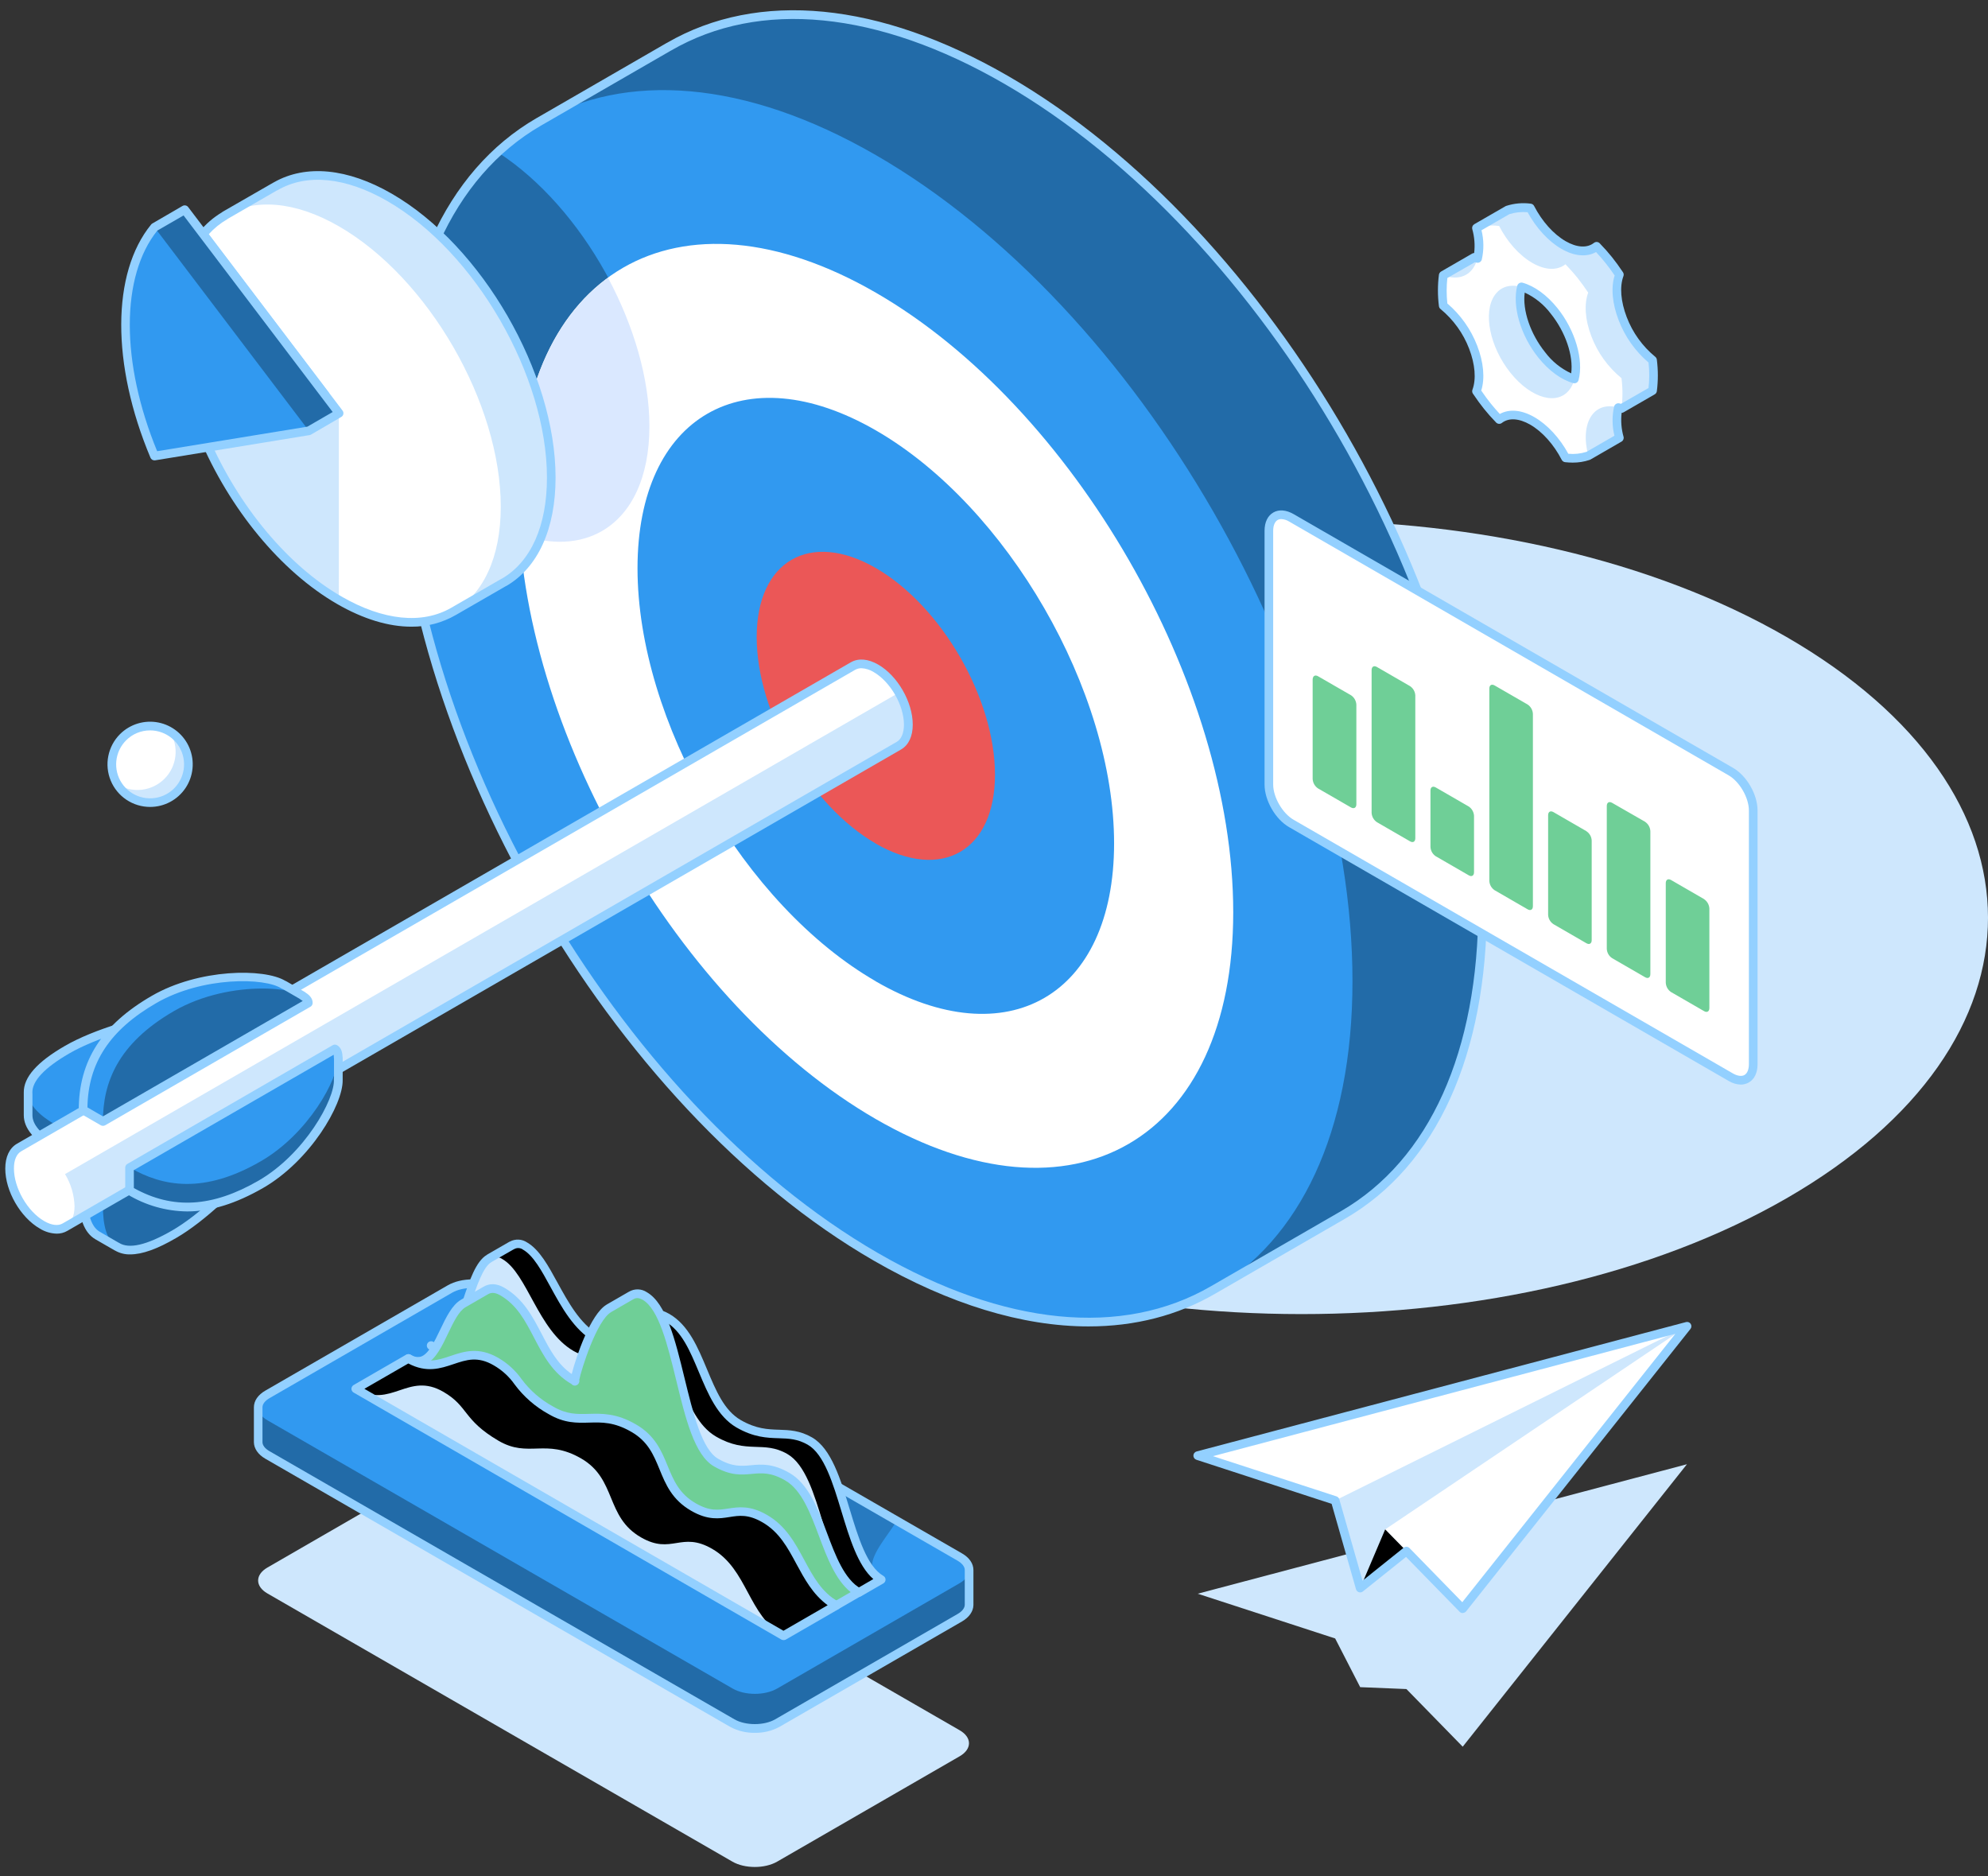 <svg width="160" height="151" viewBox="0 0 160 151" fill="none" xmlns="http://www.w3.org/2000/svg">
<rect x="0" y="0" width="160" height="151" fill="#333333" stroke="none"/>
<path d="M65.562 51.228C43.973 63.694 43.995 83.913 65.603 96.389C87.211 108.864 122.234 108.881 143.823 96.416C165.413 83.951 165.387 63.734 143.777 51.258C122.166 38.782 87.152 38.766 65.562 51.228Z" fill="#CEE7FD"/>
<path d="M97.633 103.812C90.692 107.836 81.107 107.263 70.488 101.15C49.306 88.919 32.13 59.151 32.13 34.673C32.13 22.437 36.419 13.833 43.351 9.823H43.361L53.8 3.796C60.745 -0.24 70.346 0.321 80.952 6.446C102.132 18.676 119.31 48.444 119.31 72.924C119.31 85.168 115.013 93.772 108.074 97.79L97.633 103.812Z" fill="#3199F0"/>
<g style="mix-blend-mode:overlay" opacity="0.3">
<path d="M39.267 41.828C42.862 43.903 46.116 44.096 48.469 42.729C50.823 41.361 52.275 38.449 52.275 34.299C52.275 26.309 46.881 16.671 40.076 12.261C37.771 14.398 35.898 17.185 34.554 20.576L38.13 25.294L32.933 26.143C32.393 28.953 32.129 31.808 32.145 34.669C32.145 34.87 32.145 35.074 32.16 35.278C34.195 38.001 36.633 40.312 39.267 41.828Z" fill="black"/>
</g>
<g style="mix-blend-mode:overlay" opacity="0.3">
<path d="M97.633 103.812C104.563 99.789 108.851 91.189 108.851 78.962C108.851 54.474 91.68 24.705 70.496 12.485C59.907 6.37 50.319 5.796 43.378 9.813L53.817 3.785C60.762 -0.25 70.362 0.31 80.969 6.436C102.148 18.665 119.326 48.433 119.326 72.913C119.326 85.157 115.03 93.761 108.091 97.78L97.633 103.818V103.812Z" fill="black"/>
</g>
<path d="M70.488 90.06C86.375 99.231 99.254 91.776 99.254 73.41C99.254 55.045 86.385 32.725 70.488 23.552C54.591 14.379 41.72 21.834 41.724 40.201C41.728 58.569 54.61 80.891 70.488 90.06ZM70.488 78.973C59.896 72.86 51.309 57.976 51.309 45.73C51.309 33.483 59.896 28.526 70.488 34.633C81.08 40.739 89.665 55.627 89.665 67.873C89.665 80.12 81.086 85.094 70.488 78.979V78.973Z" fill="white"/>
<path d="M60.901 51.267C60.901 57.39 65.193 64.83 70.488 67.888V67.895C75.798 70.945 80.079 68.466 80.079 62.341C80.079 56.215 75.783 48.771 70.488 45.715C65.193 42.659 60.901 45.144 60.901 51.267Z" fill="#EB5757"/>
<path d="M48.461 42.729C50.812 41.367 52.267 38.449 52.267 34.299C52.267 30.442 50.993 26.207 48.937 22.356C44.455 25.634 41.73 31.761 41.732 40.197C41.732 41.127 41.773 42.068 41.839 43.015C44.398 43.903 46.685 43.759 48.461 42.729Z" fill="#DAE8FF"/>
<path d="M87.608 106.747C82.299 106.747 76.415 104.969 70.322 101.452C49.083 89.184 31.791 59.223 31.791 34.666C31.791 22.705 35.826 13.772 43.177 9.509L43.232 9.479L53.639 3.467L53.671 3.452C61.028 -0.809 70.781 0.138 81.139 6.119C102.378 18.387 119.671 48.349 119.671 72.907C119.671 84.877 115.618 93.814 108.261 98.075L97.803 104.113C94.774 105.872 91.334 106.747 87.608 106.747ZM43.536 10.11C36.412 14.239 32.491 22.962 32.491 34.669C32.491 59.004 49.621 88.694 70.677 100.851C80.814 106.704 90.329 107.647 97.463 103.512L107.921 97.474C115.053 93.345 118.98 84.62 118.98 72.909C118.98 48.572 101.853 18.882 80.799 6.725C70.651 0.865 61.134 -0.072 53.998 4.074L53.964 4.091L43.557 10.099L43.536 10.11Z" fill="#93D0FF"/>
<path d="M2.262 87.97C2.22 86.961 3.093 85.808 5.408 84.469C9.974 81.834 19.931 80.358 21.076 81.025V82.868L4.543 92.426C3.192 91.644 2.266 90.771 2.264 89.756L2.262 87.97Z" fill="#3199F0"/>
<g style="mix-blend-mode:overlay" opacity="0.3">
<path d="M4.543 90.567L21.078 81.026V82.87L4.545 92.427C3.195 91.646 2.268 90.773 2.266 89.758V87.978C2.311 88.953 3.222 89.805 4.543 90.567Z" fill="black"/>
</g>
<path d="M4.541 92.767C4.48 92.768 4.42 92.752 4.367 92.721C2.719 91.767 1.916 90.796 1.914 89.747V87.965C1.913 87.951 1.913 87.937 1.914 87.923C1.895 86.697 2.976 85.468 5.234 84.166C9.876 81.485 19.944 79.96 21.25 80.721C21.303 80.751 21.347 80.795 21.377 80.848C21.408 80.901 21.424 80.961 21.424 81.022V82.868C21.424 82.929 21.408 82.989 21.377 83.041C21.347 83.094 21.303 83.137 21.25 83.167L4.717 92.725C4.663 92.754 4.603 92.769 4.541 92.767ZM2.611 88.023V89.749C2.611 90.493 3.248 91.236 4.543 92.016L20.725 82.67V81.266C19.092 80.886 9.946 82.254 5.58 84.775C3.568 85.939 2.568 87.01 2.606 87.961C2.61 87.981 2.611 88.002 2.611 88.023Z" fill="#93D0FF"/>
<path d="M9.39 100.32C10.24 100.864 11.678 100.685 13.997 99.347C18.563 96.712 24.824 88.823 24.824 87.511L23.225 86.585L6.688 96.142C6.688 97.699 6.984 98.935 7.863 99.449L9.39 100.32Z" fill="#7185A3"/>
<path d="M9.39 100.32C10.24 100.864 11.678 100.685 13.997 99.347C18.563 96.712 24.824 88.823 24.824 87.511L23.225 86.585L6.688 96.142C6.688 97.699 6.984 98.935 7.863 99.449L9.39 100.32Z" fill="#3199F0"/>
<g style="mix-blend-mode:overlay" opacity="0.3">
<path d="M8.283 97.047L24.824 87.511C24.824 88.832 18.574 96.72 14.012 99.352C9.449 101.983 8.279 100.142 8.283 97.047Z" fill="black"/>
</g>
<path d="M10.479 100.951C10.053 100.962 9.632 100.855 9.262 100.643L9.216 100.622L7.678 99.734C6.775 99.207 6.334 98.035 6.329 96.123C6.329 96.062 6.345 96.001 6.375 95.948C6.406 95.894 6.45 95.85 6.504 95.82L23.04 86.262C23.093 86.231 23.154 86.214 23.215 86.214C23.277 86.214 23.337 86.231 23.39 86.262L24.988 87.188C25.041 87.218 25.085 87.262 25.116 87.315C25.146 87.368 25.162 87.428 25.162 87.49C25.162 89 18.814 96.956 14.173 99.632C12.661 100.517 11.444 100.951 10.479 100.951ZM9.511 99.987C9.536 99.995 9.56 100.007 9.581 100.023C10.382 100.534 11.809 100.203 13.829 99.041C18.193 96.525 23.949 89.286 24.436 87.685L23.216 86.978L7.03 96.323C7.06 97.835 7.387 98.755 8.028 99.129L9.511 99.987Z" fill="#93D0FF"/>
<path d="M3.388 98.576C1.939 97.744 0.769 95.715 0.773 94.044C0.773 93.194 1.064 92.623 1.538 92.345L68.653 53.599C69.129 53.325 69.781 53.363 70.505 53.781C71.949 54.614 73.121 56.644 73.119 58.314C73.119 59.148 72.828 59.735 72.355 60.013L5.234 98.767C4.764 99.035 4.108 98.993 3.388 98.576Z" fill="white"/>
<path d="M6 97.068C5.97 96.157 5.706 95.268 5.233 94.488L72.348 55.742C72.819 56.522 73.082 57.41 73.113 58.32C73.113 59.155 72.822 59.741 72.348 60.019L5.233 98.767C5.709 98.485 6 97.899 6 97.068Z" fill="#CEE7FD"/>
<path d="M4.56 99.281C4.083 99.267 3.618 99.128 3.212 98.878C1.644 97.977 0.421 95.853 0.425 94.044C0.425 93.111 0.752 92.402 1.362 92.047L68.477 53.301C69.086 52.951 69.868 53.015 70.679 53.484C72.238 54.378 73.461 56.502 73.461 58.318C73.461 59.255 73.128 59.962 72.525 60.314L5.41 99.062C5.151 99.21 4.858 99.286 4.56 99.281ZM69.339 53.775C69.16 53.773 68.983 53.818 68.827 53.904L1.712 92.65C1.328 92.863 1.117 93.368 1.122 94.042C1.122 95.603 2.211 97.499 3.56 98.272C4.138 98.608 4.683 98.676 5.047 98.457L72.161 59.709C72.542 59.497 72.752 58.993 72.752 58.316C72.752 56.759 71.66 54.862 70.314 54.085C70.018 53.9 69.679 53.793 69.33 53.775H69.339Z" fill="#93D0FF"/>
<path d="M27.22 85.107H27.23V86.842H27.22C27.332 88.503 24.905 93.056 20.984 95.312C16.418 97.952 13.098 97.361 10.426 95.811V93.965L26.948 84.418C27.143 84.522 27.22 84.773 27.22 85.107Z" fill="#3199F0"/>
<g style="mix-blend-mode:overlay" opacity="0.3">
<path d="M20.984 93.458C24.822 91.24 27.226 86.833 27.22 85.092H27.23V86.827H27.22C27.332 88.488 24.905 93.041 20.984 95.297C16.418 97.937 13.098 97.347 10.426 95.796V93.951C13.102 95.51 16.413 96.1 20.984 93.458Z" fill="black"/>
</g>
<path d="M15.069 97.493C13.368 97.475 11.704 97 10.25 96.117C10.198 96.086 10.154 96.042 10.124 95.989C10.094 95.936 10.078 95.876 10.078 95.815V93.969C10.078 93.908 10.094 93.848 10.124 93.795C10.155 93.742 10.199 93.698 10.252 93.668L26.78 84.113C26.833 84.083 26.892 84.067 26.952 84.067C27.013 84.067 27.072 84.083 27.124 84.113C27.398 84.266 27.549 84.567 27.566 85.009C27.575 85.041 27.579 85.074 27.579 85.107V86.842C27.582 86.867 27.582 86.891 27.579 86.916C27.617 88.904 24.95 93.434 21.165 95.611C18.994 96.856 16.991 97.493 15.069 97.493ZM10.773 95.611C13.899 97.353 17.093 97.162 20.81 95.014C24.527 92.867 26.969 88.443 26.872 86.869C26.869 86.832 26.872 86.793 26.882 86.757V85.198C26.874 85.17 26.869 85.142 26.87 85.113C26.871 85.037 26.865 84.961 26.853 84.886L10.771 94.169L10.773 95.611Z" fill="#93D0FF"/>
<path d="M24.353 80.139L22.849 79.27V79.281C21.468 78.353 16.314 78.181 12.397 80.445C7.833 83.072 6.682 86.237 6.686 89.329L8.283 90.257L24.824 80.714C24.824 80.502 24.644 80.307 24.353 80.139Z" fill="#3199F0"/>
<g style="mix-blend-mode:overlay" opacity="0.3">
<path d="M8.283 90.257L24.824 80.715C24.824 79.391 18.574 78.729 14.007 81.364C9.441 84 8.283 87.167 8.283 90.257Z" fill="black"/>
</g>
<path d="M8.283 90.605C8.222 90.605 8.162 90.588 8.109 90.559L6.51 89.635C6.457 89.604 6.414 89.56 6.384 89.507C6.353 89.454 6.338 89.394 6.338 89.333C6.338 85.378 8.203 82.458 12.223 80.139C16.004 77.953 21.254 77.909 22.957 78.932C22.983 78.941 23.008 78.951 23.032 78.964L24.535 79.833C24.563 79.849 24.588 79.869 24.61 79.892C24.988 80.132 25.172 80.413 25.162 80.729C25.16 80.788 25.143 80.846 25.112 80.896C25.082 80.947 25.039 80.989 24.988 81.018L8.458 90.563C8.404 90.592 8.344 90.606 8.283 90.605ZM7.037 89.119L8.285 89.843L24.365 80.557C24.306 80.51 24.244 80.468 24.178 80.43C24.153 80.415 24.129 80.397 24.108 80.377L22.76 79.597C22.723 79.589 22.688 79.573 22.656 79.553C21.349 78.673 16.312 78.565 12.572 80.727C8.831 82.889 7.094 85.55 7.037 89.129V89.119Z" fill="#93D0FF"/>
<path d="M18.094 17.333C17.425 17.721 16.831 18.224 16.339 18.82L26.154 31.757L20.404 32.715L16.346 35.051C18.665 40.556 22.7 45.649 27.294 48.304C30.89 50.381 34.144 50.574 36.497 49.206L40.547 46.87C42.884 45.507 44.349 42.591 44.347 38.441C44.347 30.136 38.523 20.037 31.338 15.889C27.742 13.814 24.499 13.636 22.148 15.006L18.094 17.333Z" fill="white"/>
<path d="M27.273 33.263L21.577 32.521L20.404 32.71L16.346 35.047C18.657 40.541 22.683 45.628 27.271 48.285L27.273 33.263Z" fill="#CEE7FD"/>
<path d="M18.1 17.34C20.451 15.972 23.699 16.146 27.292 18.223C34.48 22.373 40.303 32.468 40.303 40.775C40.303 44.927 38.848 47.845 36.497 49.206L40.547 46.87C42.884 45.507 44.349 42.591 44.347 38.441C44.347 30.136 38.523 20.037 31.338 15.889C27.743 13.814 24.499 13.636 22.148 15.006L18.087 17.342L18.1 17.34Z" fill="#CEE7FD"/>
<path d="M33.107 50.434C31.266 50.434 29.231 49.82 27.128 48.605C22.622 46.004 18.474 40.987 16.033 35.189C16.001 35.111 15.998 35.023 16.024 34.943C16.051 34.862 16.107 34.794 16.18 34.751L20.239 32.415C20.275 32.393 20.316 32.379 20.358 32.373L25.542 31.523L16.076 19.049C16.029 18.988 16.004 18.914 16.004 18.837C16.004 18.76 16.029 18.686 16.076 18.625C16.577 18.015 17.179 17.497 17.856 17.091C17.875 17.073 17.896 17.056 17.919 17.042L21.98 14.706C22.006 14.688 22.034 14.673 22.063 14.662C24.627 13.213 27.985 13.54 31.531 15.588C38.801 19.784 44.714 30.03 44.714 38.441C44.71 42.569 43.302 45.67 40.753 47.157H40.738L36.688 49.493C35.6 50.121 34.364 50.446 33.107 50.434ZM16.796 35.202C19.194 40.745 23.168 45.515 27.477 48.002C30.843 49.946 33.987 50.266 36.331 48.905L40.377 46.569H40.392C42.728 45.209 44.022 42.321 44.02 38.441C44.02 30.257 38.262 20.275 31.185 16.189C27.829 14.252 24.69 13.939 22.343 15.305C22.319 15.318 22.293 15.328 22.267 15.337L18.348 17.601C18.328 17.618 18.306 17.634 18.283 17.648C17.727 17.969 17.225 18.376 16.796 18.854L26.44 31.566C26.476 31.614 26.499 31.67 26.507 31.73C26.514 31.789 26.506 31.849 26.484 31.905C26.462 31.961 26.425 32.01 26.379 32.047C26.332 32.085 26.276 32.11 26.217 32.12L20.525 33.05L16.796 35.202Z" fill="#93D0FF"/>
<path d="M12.431 36.701L24.858 34.671L27.292 33.263L14.865 16.883L12.431 18.287C9.32 22.095 9.32 29.316 12.431 36.701Z" fill="#3199F0"/>
<g style="mix-blend-mode:overlay" opacity="0.3">
<path d="M24.858 34.671L27.292 33.263L14.865 16.883L12.431 18.287L24.858 34.671Z" fill="black"/>
</g>
<path d="M12.431 37.049C12.363 37.049 12.296 37.029 12.239 36.992C12.182 36.954 12.137 36.9 12.111 36.837C8.955 29.337 8.974 21.97 12.162 18.07C12.188 18.037 12.22 18.009 12.257 17.988L14.691 16.573C14.765 16.531 14.851 16.517 14.935 16.534C15.018 16.55 15.092 16.597 15.144 16.664L27.57 33.044C27.6 33.084 27.621 33.129 27.632 33.177C27.643 33.225 27.644 33.276 27.634 33.324C27.625 33.373 27.605 33.418 27.576 33.458C27.547 33.498 27.509 33.531 27.466 33.556L25.037 34.972C25 34.994 24.96 35.008 24.918 35.015L12.493 37.045L12.431 37.049ZM12.661 18.557C9.711 22.231 9.709 29.176 12.648 36.312L24.739 34.337L26.776 33.158L14.774 17.338L12.661 18.557Z" fill="#93D0FF"/>
<path d="M135.77 117.838L96.395 128.258L107.458 131.86L109.472 135.778L113.193 135.931L117.723 140.57L135.77 117.838Z" fill="#CEE7FD"/>
<path d="M135.77 106.734L96.395 117.154L107.458 120.756L109.472 127.811L113.193 124.827L117.723 129.466L135.77 106.734Z" fill="white"/>
<path d="M111.483 123.082L135.77 106.734L107.458 120.756L109.472 127.811L113.193 124.827L111.483 123.082Z" fill="#CEE7FD"/>
<g style="mix-blend-mode:overlay">
<path d="M111.483 123.082L109.472 127.812L113.193 124.828L111.483 123.082Z" fill="black"/>
</g>
<path d="M117.723 129.816C117.676 129.816 117.63 129.807 117.588 129.789C117.545 129.77 117.506 129.744 117.474 129.71L113.163 125.297L109.688 128.077C109.643 128.112 109.59 128.136 109.534 128.147C109.478 128.157 109.42 128.153 109.365 128.136C109.311 128.119 109.261 128.089 109.221 128.047C109.181 128.006 109.152 127.956 109.136 127.901L107.173 121.024L96.286 117.477C96.215 117.453 96.154 117.407 96.111 117.346C96.068 117.285 96.046 117.211 96.048 117.136C96.05 117.061 96.076 116.989 96.123 116.93C96.169 116.872 96.233 116.829 96.305 116.81L135.691 106.398C135.762 106.379 135.837 106.382 135.906 106.408C135.974 106.434 136.033 106.481 136.073 106.543C136.113 106.604 136.133 106.677 136.129 106.75C136.125 106.824 136.098 106.894 136.052 106.951L117.999 129.676C117.968 129.714 117.929 129.746 117.885 129.768C117.841 129.79 117.793 129.803 117.744 129.806L117.723 129.816ZM113.193 124.479C113.239 124.479 113.285 124.489 113.328 124.507C113.37 124.525 113.409 124.552 113.441 124.585L117.689 128.941L134.841 107.339L97.624 117.188L107.564 120.425C107.618 120.442 107.668 120.473 107.707 120.514C107.747 120.555 107.776 120.606 107.792 120.66L109.661 127.21L112.972 124.556C113.034 124.506 113.112 124.479 113.193 124.479Z" fill="#93D0FF"/>
<path d="M21.524 128.238C20.525 127.663 20.525 126.728 21.524 126.151L36.21 117.67C37.211 117.092 38.831 117.092 39.821 117.67L77.24 139.249C78.236 139.824 78.236 140.761 77.24 141.339L62.553 149.817C61.555 150.395 59.934 150.393 58.942 149.817L21.524 128.238Z" fill="#CEE7FD"/>
<path d="M77.996 129.139V126.357C77.996 125.983 77.747 125.603 77.248 125.316L39.83 103.733C38.831 103.155 37.211 103.155 36.219 103.733L21.534 112.214C21.035 112.503 20.785 112.881 20.785 113.261V115.994C20.759 116.389 20.997 116.786 21.524 117.088L58.94 138.671C59.936 139.244 61.559 139.247 62.551 138.671L77.244 130.201C77.747 129.91 77.998 129.526 77.994 129.139H77.996Z" fill="#3199F0"/>
<g style="mix-blend-mode:overlay" opacity="0.2">
<path d="M36.478 107.233L70.913 127.109C69.092 126.047 71.155 124.097 72.174 122.381L44.152 106.218C41.087 107.121 37.969 108.093 36.478 107.233Z" fill="black"/>
</g>
<g style="mix-blend-mode:overlay" opacity="0.3">
<path d="M77.248 125.316C78.244 125.892 78.244 126.826 77.248 127.404L62.561 135.882C61.563 136.462 59.943 136.46 58.951 135.882L21.524 114.302C21.024 114.013 20.776 113.635 20.776 113.259V115.992C20.75 116.387 20.988 116.784 21.515 117.086L58.94 138.671C59.936 139.244 61.559 139.247 62.551 138.671L77.244 130.201C77.747 129.91 77.998 129.526 77.993 129.139V126.357C77.998 125.981 77.747 125.601 77.248 125.316Z" fill="black"/>
</g>
<path d="M60.748 139.453C60.057 139.465 59.375 139.3 58.766 138.973L21.35 117.392C20.768 117.054 20.439 116.572 20.434 116.06C20.432 116.038 20.432 116.016 20.434 115.994V113.261C20.434 112.734 20.761 112.256 21.358 111.912L36.036 103.44C37.149 102.803 38.893 102.803 40.004 103.44L77.422 125.012C78.019 125.356 78.346 125.834 78.344 126.359V129.139C78.344 129.139 78.344 129.162 78.344 129.173C78.334 129.681 77.998 130.161 77.42 130.494L62.734 138.973C62.124 139.3 61.44 139.465 60.748 139.453ZM21.125 115.924C21.129 115.955 21.129 115.987 21.125 116.018C21.108 116.294 21.309 116.568 21.692 116.789L59.114 138.369C60.002 138.879 61.5 138.879 62.385 138.369L77.072 129.889C77.442 129.676 77.65 129.402 77.647 129.139C77.647 129.128 77.647 129.116 77.647 129.105V126.344C77.647 126.085 77.435 125.815 77.074 125.605L39.655 104.035C38.77 103.523 37.272 103.523 36.385 104.035L21.7 112.515C21.328 112.728 21.125 112.993 21.125 113.261V115.924Z" fill="#93D0FF"/>
<path d="M65.178 115.971C63.252 114.86 61.929 116.011 59.444 114.573C56.574 112.917 56.574 107.696 53.709 106.038C52.923 105.583 52.352 105.63 51.876 105.899L51.851 105.914L50.099 106.925C50.071 106.942 50.045 106.964 50.02 106.981C49.995 106.998 50.02 106.981 50.02 106.981C49.519 107.284 49.119 107.83 48.688 108.285C48.765 108.202 48.843 108.117 48.92 108.03C48.584 107.986 48.261 107.869 47.975 107.688C45.107 106.033 44.252 101.45 42.24 100.288C42.083 100.179 41.898 100.118 41.707 100.111C41.516 100.105 41.327 100.154 41.163 100.252L39.401 101.272C37.512 102.278 37.173 109.72 34.698 108.28L69.122 128.156L70.934 127.111C68.056 125.456 68.058 117.625 65.178 115.971Z" fill="#CEE7FD"/>
<g style="mix-blend-mode:overlay">
<path d="M39.396 101.265L41.159 100.246C41.323 100.147 41.512 100.098 41.703 100.105C41.894 100.111 42.079 100.173 42.236 100.282C44.249 101.443 45.105 106.027 47.97 107.681C48.26 107.863 48.587 107.978 48.926 108.019C48.24 108.803 47.526 109.506 46.165 108.726C43.298 107.07 42.442 102.486 40.431 101.327C40.28 101.223 40.104 101.163 39.922 101.152C39.74 101.141 39.558 101.18 39.396 101.265ZM65.178 115.971C63.252 114.86 61.929 116.011 59.444 114.573C56.574 112.917 56.574 107.696 53.709 106.037C52.923 105.583 52.352 105.63 51.876 105.899L51.851 105.914L50.099 106.925C50.071 106.942 50.045 106.963 50.02 106.98C50.504 106.683 51.082 106.609 51.902 107.082C54.771 108.739 54.769 113.957 57.636 115.616C60.125 117.052 61.459 115.903 63.371 117.016C66.24 118.672 66.24 126.499 69.105 128.158L70.917 127.113C68.056 125.456 68.058 117.625 65.178 115.971Z" fill="black"/>
</g>
<path d="M69.118 128.502C69.057 128.502 68.997 128.486 68.944 128.455L34.522 108.586C34.444 108.539 34.387 108.463 34.364 108.375C34.341 108.286 34.354 108.192 34.4 108.113C34.445 108.034 34.52 107.976 34.608 107.952C34.696 107.927 34.79 107.939 34.87 107.983C34.958 108.048 35.06 108.091 35.168 108.108C35.276 108.126 35.387 108.117 35.49 108.083C36.196 107.813 36.748 106.159 37.234 104.699C37.78 103.062 38.296 101.514 39.18 100.989L39.222 100.959L40.985 99.942C41.005 99.931 41.027 99.922 41.049 99.914C41.261 99.802 41.501 99.749 41.741 99.761C41.982 99.773 42.214 99.851 42.414 99.984C43.417 100.562 44.126 101.862 44.878 103.24C45.728 104.782 46.675 106.532 48.151 107.384C48.348 107.505 48.563 107.595 48.788 107.65C49.088 107.277 49.44 106.951 49.835 106.681L49.873 106.653L49.916 106.626L51.66 105.617L51.683 105.604H51.704L51.728 105.591C52.377 105.235 53.083 105.286 53.879 105.747C55.415 106.634 56.166 108.437 56.895 110.181C57.623 111.925 58.284 113.511 59.616 114.282C60.864 115.002 61.799 115.032 62.704 115.062C63.526 115.089 64.377 115.117 65.354 115.68C66.909 116.576 67.659 119.055 68.385 121.453C69.071 123.719 69.781 126.064 71.097 126.824C71.15 126.855 71.194 126.899 71.225 126.951C71.255 127.004 71.272 127.064 71.272 127.126C71.272 127.187 71.255 127.247 71.225 127.3C71.194 127.353 71.15 127.397 71.097 127.427L69.286 128.472C69.233 128.496 69.175 128.507 69.118 128.502ZM35.968 108.616L69.118 127.756L70.288 127.079C69.041 125.996 68.377 123.785 67.725 121.642C67.039 119.373 66.329 117.031 65.013 116.27C64.186 115.795 63.492 115.771 62.676 115.746C61.733 115.716 60.663 115.682 59.263 114.873C57.745 113.985 56.984 112.182 56.258 110.449C55.532 108.716 54.869 107.119 53.537 106.35C52.779 105.91 52.346 106.044 52.05 106.212L52.023 106.227L50.324 107.212L50.298 107.229C50.276 107.247 50.251 107.264 50.226 107.278H50.213C49.869 107.527 49.56 107.822 49.296 108.155L49.226 108.236C49.156 108.316 49.086 108.395 49.013 108.471L48.988 108.499C48.938 108.552 48.873 108.587 48.802 108.601C48.731 108.615 48.657 108.607 48.591 108.577C48.525 108.548 48.469 108.498 48.432 108.436C48.395 108.374 48.379 108.302 48.385 108.229C48.193 108.16 48.008 108.073 47.832 107.97C46.188 107.021 45.184 105.179 44.298 103.557C43.595 102.268 42.931 101.051 42.098 100.571C41.994 100.493 41.87 100.448 41.74 100.441C41.611 100.434 41.483 100.466 41.371 100.532L41.31 100.562L39.621 101.528C39.597 101.55 39.57 101.567 39.541 101.579C38.88 101.957 38.356 103.529 37.893 104.916C37.355 106.541 36.839 108.081 35.968 108.616Z" fill="#93D0FF"/>
<path d="M63.379 118.842C60.867 117.392 60.125 119.14 57.645 117.702C54.778 116.045 54.78 105.957 51.91 104.3C51.747 104.185 51.553 104.121 51.352 104.116C51.152 104.111 50.955 104.167 50.787 104.275L49.032 105.288C47.495 106.137 46.046 111.596 46.288 111.131C46.25 111.111 46.212 111.101 46.169 111.077C43.302 109.421 43.302 105.594 40.435 103.937C39.893 103.623 39.454 103.642 39.078 103.869L37.294 104.901C35.658 105.834 35.227 110.678 32.889 109.325L67.302 129.203L69.114 128.158C66.24 126.499 66.24 120.499 63.379 118.842Z" fill="#6FCF97"/>
<path d="M37.283 104.905L39.071 103.871C39.447 103.644 39.887 103.625 40.428 103.939C43.296 105.596 43.296 109.423 46.163 111.08C46.205 111.103 46.244 111.114 46.282 111.133C45.789 112.078 45.197 112.609 44.353 112.122C41.486 110.47 41.484 106.638 38.619 104.984C38.086 104.678 37.655 104.691 37.283 104.905ZM63.379 118.842C60.867 117.392 60.125 119.14 57.645 117.702C54.777 116.045 54.779 105.957 51.91 104.3C51.747 104.185 51.552 104.121 51.352 104.116C51.152 104.111 50.955 104.167 50.787 104.275L49.032 105.288C49.197 105.197 49.383 105.154 49.571 105.164C49.759 105.173 49.94 105.236 50.094 105.343C52.964 106.997 52.962 117.09 55.829 118.747C58.316 120.183 59.057 118.437 61.563 119.887C64.435 121.542 64.435 127.533 67.298 129.201L69.109 128.156C66.24 126.499 66.24 120.499 63.379 118.842Z" fill="#6FCF97"/>
<path d="M67.302 129.551C67.241 129.551 67.181 129.535 67.128 129.504L32.708 109.629C32.63 109.582 32.573 109.506 32.55 109.418C32.527 109.329 32.54 109.235 32.586 109.156C32.631 109.077 32.706 109.019 32.794 108.995C32.882 108.97 32.977 108.981 33.056 109.026C33.173 109.107 33.305 109.163 33.444 109.19C33.584 109.217 33.727 109.213 33.865 109.181C34.479 108.99 34.962 107.981 35.429 107.006C35.896 106.031 36.38 105.014 37.109 104.597L38.891 103.567C39.405 103.257 39.98 103.278 40.59 103.635C42.111 104.515 42.864 105.952 43.593 107.346C44.247 108.601 44.867 109.792 46.014 110.58C46.375 109.143 47.533 105.776 48.799 105.007L48.837 104.982L50.591 103.969L50.621 103.954C50.841 103.824 51.093 103.759 51.348 103.766C51.603 103.774 51.851 103.853 52.063 103.996C53.626 104.899 54.34 107.819 55.096 110.918C55.784 113.734 56.493 116.653 57.797 117.398C58.944 118.061 59.675 117.993 60.448 117.918C61.261 117.842 62.185 117.757 63.541 118.539C65.082 119.429 65.834 121.433 66.561 123.375C67.245 125.199 67.952 127.087 69.279 127.854C69.332 127.885 69.376 127.929 69.407 127.981C69.437 128.034 69.453 128.094 69.453 128.156C69.453 128.217 69.437 128.277 69.407 128.33C69.376 128.383 69.332 128.427 69.279 128.457L67.468 129.502C67.418 129.533 67.36 129.549 67.302 129.551ZM34.316 109.752L67.302 128.801L68.464 128.13C67.232 127.132 66.565 125.35 65.915 123.621C65.231 121.797 64.524 119.909 63.199 119.144C62.035 118.473 61.3 118.543 60.52 118.615C59.671 118.696 58.794 118.776 57.456 118.006C55.895 117.103 55.181 114.183 54.425 111.086C53.737 108.267 53.027 105.351 51.721 104.602C51.343 104.389 51.116 104.47 50.959 104.568C50.944 104.579 50.927 104.588 50.91 104.595L49.236 105.564L49.196 105.591C48.036 106.229 46.783 110.221 46.62 111.048C46.64 111.13 46.63 111.218 46.592 111.294C46.56 111.367 46.505 111.427 46.435 111.465C46.366 111.503 46.286 111.518 46.207 111.506C46.124 111.492 46.049 111.448 45.995 111.383C44.47 110.502 43.716 109.062 42.99 107.671C42.263 106.28 41.603 105.018 40.256 104.241C39.749 103.948 39.453 104.049 39.252 104.171L37.463 105.205C36.924 105.513 36.489 106.424 36.066 107.307C35.582 108.325 35.083 109.361 34.316 109.752Z" fill="#93D0FF"/>
<path d="M61.542 122.211C59.032 120.76 58.295 122.719 55.808 121.281C52.938 119.624 53.868 116.591 51.003 114.937C48.138 113.282 46.777 114.937 44.33 113.499C41.48 111.821 41.941 110.755 39.919 109.578C37.058 107.911 35.728 110.986 32.861 109.325L28.637 111.768L63.054 131.643L67.281 129.203C64.412 127.546 64.414 123.865 61.542 122.211Z" fill="#CEE7FD"/>
<g style="mix-blend-mode:overlay">
<path d="M35.692 112.016C37.714 113.193 37.253 114.259 40.106 115.939C42.55 117.375 43.905 115.716 46.775 117.375C49.644 119.034 48.71 122.064 51.581 123.719C54.07 125.157 54.809 123.199 57.316 124.647C60.185 126.304 60.185 129.986 63.05 131.643L67.277 129.203C64.403 127.546 64.405 123.865 61.542 122.211C59.032 120.76 58.295 122.719 55.808 121.281C52.938 119.624 53.868 116.591 51.003 114.937C48.138 113.282 46.777 114.937 44.33 113.499C41.48 111.821 41.941 110.755 39.919 109.578C37.058 107.911 35.728 110.986 32.861 109.325L28.637 111.768C31.5 113.422 32.831 110.349 35.692 112.016Z" fill="black"/>
</g>
<path d="M63.054 131.991C62.993 131.99 62.933 131.974 62.88 131.945L28.46 112.069C28.407 112.039 28.363 111.995 28.332 111.942C28.301 111.889 28.284 111.828 28.284 111.767C28.284 111.705 28.301 111.645 28.332 111.592C28.363 111.538 28.407 111.494 28.46 111.464L32.683 109.024C32.736 108.993 32.796 108.977 32.857 108.977C32.918 108.977 32.978 108.993 33.031 109.024C34.327 109.775 35.229 109.472 36.274 109.119C37.319 108.767 38.521 108.363 40.097 109.276C40.836 109.701 41.474 110.281 41.968 110.975C42.645 111.893 43.515 112.651 44.517 113.195C45.609 113.832 46.428 113.813 47.397 113.785C48.438 113.756 49.614 113.72 51.186 114.635C52.719 115.521 53.236 116.759 53.735 117.974C54.208 119.125 54.658 120.21 55.99 120.979C57.124 121.635 57.817 121.525 58.617 121.404C59.418 121.283 60.363 121.128 61.727 121.916C63.248 122.791 64.001 124.192 64.73 125.545C65.458 126.898 66.119 128.128 67.47 128.905C67.523 128.936 67.567 128.98 67.597 129.033C67.627 129.087 67.644 129.147 67.644 129.208C67.644 129.269 67.627 129.329 67.597 129.382C67.567 129.436 67.523 129.48 67.47 129.511L63.243 131.951C63.185 131.981 63.12 131.995 63.054 131.991ZM29.327 111.768L63.054 131.239L66.614 129.184C65.412 128.306 64.747 127.06 64.101 125.87C63.388 124.543 62.712 123.29 61.364 122.512C60.212 121.848 59.484 121.964 58.711 122.088C57.897 122.217 56.976 122.364 55.627 121.584C54.089 120.697 53.573 119.46 53.078 118.241C52.605 117.094 52.157 116.009 50.825 115.24C49.425 114.429 48.444 114.459 47.407 114.488C46.431 114.516 45.417 114.546 44.152 113.802C43.078 113.212 42.145 112.397 41.416 111.413C40.977 110.786 40.405 110.264 39.742 109.882C38.447 109.126 37.544 109.431 36.499 109.782C35.454 110.132 34.343 110.506 32.863 109.729L29.327 111.768Z" fill="#93D0FF"/>
<path d="M139.302 62.092C140.3 62.668 141.111 64.069 141.109 65.225V85.644C141.109 86.797 140.298 87.264 139.297 86.687L103.933 66.272C102.932 65.694 102.123 64.292 102.123 63.139V42.716C102.123 41.563 102.934 41.097 103.935 41.673L139.302 62.092Z" fill="white"/>
<path d="M140.104 87.286C139.756 87.275 139.417 87.172 139.121 86.988L103.758 66.571C102.645 65.934 101.775 64.418 101.775 63.137V42.716C101.775 42.03 102.025 41.507 102.48 41.244C102.934 40.981 103.512 41.032 104.109 41.371L139.472 61.791C140.584 62.428 141.455 63.94 141.453 65.225V85.644C141.453 86.332 141.202 86.855 140.748 87.116C140.552 87.227 140.33 87.286 140.104 87.286ZM103.123 41.775C103.019 41.773 102.917 41.799 102.826 41.849C102.601 41.979 102.469 42.295 102.469 42.718V63.137C102.469 64.159 103.219 65.454 104.105 65.968L139.467 86.385C139.835 86.597 140.175 86.642 140.4 86.513C140.625 86.383 140.756 86.067 140.756 85.644V65.225C140.756 64.201 140.009 62.906 139.123 62.396L103.758 41.975C103.567 41.855 103.349 41.786 103.123 41.775Z" fill="#93D0FF"/>
<path d="M108.741 55.958L106.084 54.425C105.842 54.285 105.659 54.397 105.646 54.676V62.691C105.654 62.841 105.696 62.987 105.77 63.118C105.844 63.249 105.947 63.361 106.071 63.445L108.728 64.979C108.968 65.117 109.164 65.004 109.164 64.726V56.715C109.157 56.564 109.115 56.418 109.042 56.286C108.969 56.155 108.866 56.043 108.741 55.958ZM113.475 55.213L110.816 53.677C110.578 53.537 110.391 53.652 110.391 53.928V65.422C110.4 65.573 110.444 65.719 110.519 65.849C110.595 65.98 110.7 66.09 110.827 66.172L113.484 67.708C113.724 67.848 113.908 67.735 113.908 67.457V55.963C113.9 55.813 113.856 55.667 113.781 55.536C113.705 55.406 113.601 55.295 113.475 55.213ZM118.209 64.906L115.552 63.371C115.31 63.233 115.128 63.345 115.128 63.623V68.158C115.135 68.308 115.177 68.453 115.25 68.584C115.324 68.714 115.428 68.825 115.552 68.908L118.209 70.443C118.449 70.584 118.634 70.471 118.634 70.195V65.658C118.626 65.508 118.584 65.363 118.51 65.232C118.437 65.102 118.334 64.99 118.209 64.906ZM122.948 56.697L120.291 55.164C120.051 55.024 119.866 55.136 119.866 55.413V70.891C119.872 71.041 119.914 71.188 119.988 71.318C120.062 71.449 120.166 71.56 120.291 71.643L122.948 73.179C123.188 73.317 123.372 73.204 123.372 72.928V57.449C123.365 57.3 123.323 57.154 123.249 57.023C123.176 56.892 123.072 56.781 122.948 56.697ZM127.682 66.892L125.023 65.355C124.783 65.219 124.598 65.329 124.598 65.605V73.623C124.604 73.772 124.646 73.918 124.72 74.049C124.794 74.179 124.898 74.29 125.023 74.373L127.68 75.91C127.92 76.048 128.104 75.936 128.104 75.66V67.644C128.098 67.494 128.056 67.348 127.982 67.218C127.907 67.087 127.803 66.976 127.678 66.894L127.682 66.892ZM137.148 72.357L134.491 70.821C134.251 70.683 134.066 70.796 134.066 71.072V79.088C134.074 79.237 134.116 79.383 134.189 79.514C134.263 79.644 134.366 79.756 134.491 79.839L137.15 81.375C137.388 81.513 137.575 81.4 137.575 81.124V73.111C137.566 72.961 137.523 72.815 137.448 72.684C137.373 72.554 137.269 72.442 137.144 72.359L137.148 72.357ZM132.416 66.142L129.744 64.609C129.504 64.471 129.319 64.586 129.319 64.862V76.356C129.325 76.506 129.367 76.653 129.441 76.784C129.515 76.914 129.619 77.025 129.744 77.108L132.401 78.644C132.641 78.784 132.826 78.671 132.826 78.393V66.896C132.82 66.748 132.78 66.602 132.708 66.472C132.636 66.341 132.534 66.229 132.412 66.145L132.416 66.142Z" fill="#6FCF97"/>
<path d="M130.335 35.238C130.103 34.446 130.073 33.608 130.248 32.802C130.335 32.823 130.42 32.848 130.505 32.878L133.009 31.432C133.111 30.62 133.111 29.799 133.009 28.987C131.925 28.102 131.092 26.948 130.594 25.64C130.059 24.262 129.995 22.989 130.328 22.102C130.054 21.692 129.768 21.29 129.455 20.901C129.143 20.513 128.818 20.16 128.498 19.823C127.86 20.324 126.898 20.328 125.83 19.712C124.762 19.096 123.802 17.983 123.158 16.739C122.544 16.657 121.919 16.714 121.329 16.904L118.825 18.349C119.058 19.141 119.088 19.979 118.915 20.787C118.827 20.766 118.745 20.742 118.658 20.712L116.154 22.157C116.05 22.968 116.05 23.788 116.154 24.599C117.233 25.487 118.063 26.641 118.562 27.947C119.095 29.325 119.159 30.597 118.825 31.487C119.099 31.893 119.388 32.298 119.7 32.685C120.013 33.071 120.338 33.428 120.656 33.764C121.293 33.26 122.255 33.258 123.326 33.876C124.396 34.494 125.352 35.601 125.996 36.85C126.611 36.931 127.236 36.875 127.826 36.684L130.335 35.238ZM125.084 25.02C126.484 26.759 127.111 29 126.718 30.497C125.868 30.262 124.912 29.599 124.084 28.567C122.684 26.825 122.056 24.584 122.451 23.087C123.309 23.325 124.254 23.985 125.084 25.02Z" fill="white"/>
<path d="M126.367 31.294C125.399 32.672 123.256 32.099 121.58 30.019C119.904 27.94 119.329 25.134 120.306 23.745C120.975 22.792 122.202 22.773 123.451 23.533C123.143 23.34 122.809 23.19 122.459 23.089C122.064 24.587 122.693 26.827 124.093 28.569C124.921 29.601 125.868 30.268 126.726 30.499C126.871 29.871 126.879 29.22 126.752 28.588C126.934 29.656 126.826 30.637 126.367 31.294ZM130.502 30.434C130.606 31.245 130.606 32.066 130.502 32.878L133.007 31.432C133.109 30.62 133.109 29.799 133.007 28.987C131.924 28.102 131.092 26.947 130.594 25.64C130.059 24.262 129.995 22.989 130.328 22.102C130.054 21.692 129.768 21.29 129.455 20.901C129.143 20.513 128.818 20.16 128.498 19.823C127.86 20.324 126.898 20.328 125.83 19.712C124.762 19.096 123.802 17.983 123.158 16.739C122.544 16.657 121.919 16.714 121.329 16.904L118.825 18.349C119.415 18.16 120.04 18.104 120.654 18.185C121.291 19.432 122.253 20.541 123.326 21.159C124.398 21.777 125.35 21.772 125.993 21.269C126.318 21.609 126.641 21.961 126.951 22.35C127.261 22.739 127.55 23.14 127.824 23.548C127.491 24.438 127.555 25.708 128.088 27.091C128.588 28.396 129.421 29.548 130.502 30.434ZM130.335 35.238C130.103 34.446 130.073 33.608 130.248 32.802C130.335 32.823 130.42 32.848 130.505 32.878C129.525 32.519 128.631 32.681 128.096 33.445C127.561 34.21 127.497 35.41 127.833 36.682L130.335 35.238ZM118.912 20.785C118.825 20.764 118.743 20.74 118.655 20.71L116.151 22.155C117.128 22.512 118.023 22.35 118.56 21.585C118.724 21.342 118.843 21.07 118.912 20.785Z" fill="#CEE7FD"/>
<path d="M126.571 37.23C126.367 37.229 126.163 37.217 125.96 37.194C125.903 37.187 125.849 37.166 125.803 37.133C125.756 37.101 125.718 37.057 125.692 37.007C125.055 35.771 124.131 34.739 123.158 34.176C122.258 33.658 121.427 33.607 120.877 34.036C120.809 34.089 120.724 34.115 120.638 34.109C120.552 34.103 120.472 34.066 120.412 34.004C120.042 33.621 119.722 33.26 119.435 32.901C119.148 32.542 118.866 32.158 118.543 31.678C118.512 31.632 118.493 31.579 118.487 31.524C118.48 31.469 118.487 31.413 118.507 31.362C118.821 30.512 118.719 29.316 118.243 28.07C117.766 26.822 116.971 25.72 115.939 24.871C115.867 24.813 115.82 24.729 115.809 24.637C115.702 23.798 115.702 22.948 115.809 22.108C115.817 22.055 115.836 22.005 115.866 21.961C115.896 21.916 115.935 21.88 115.981 21.853L118.486 20.407C118.534 20.379 118.589 20.364 118.645 20.362C118.721 19.716 118.669 19.061 118.492 18.436C118.472 18.362 118.477 18.284 118.507 18.213C118.536 18.142 118.587 18.083 118.653 18.045L121.157 16.601C121.177 16.588 121.199 16.578 121.221 16.571C121.859 16.365 122.536 16.303 123.201 16.39C123.257 16.397 123.312 16.418 123.359 16.45C123.406 16.483 123.444 16.526 123.47 16.577C124.107 17.813 125.033 18.848 126.006 19.41C126.905 19.929 127.735 19.978 128.285 19.547C128.353 19.494 128.438 19.468 128.524 19.474C128.61 19.48 128.691 19.518 128.75 19.581C129.122 19.965 129.443 20.326 129.729 20.683C130.016 21.04 130.296 21.426 130.619 21.906C130.651 21.952 130.671 22.005 130.678 22.061C130.684 22.116 130.677 22.172 130.658 22.225C130.341 23.074 130.445 24.266 130.921 25.515C131.395 26.763 132.187 27.866 133.219 28.713C133.291 28.771 133.338 28.855 133.348 28.947C133.455 29.788 133.455 30.639 133.348 31.481C133.341 31.533 133.322 31.583 133.293 31.628C133.263 31.672 133.224 31.709 133.179 31.735L130.675 33.18C130.626 33.209 130.57 33.225 130.513 33.226C130.439 33.872 130.491 34.526 130.668 35.151C130.688 35.224 130.682 35.303 130.652 35.373C130.623 35.443 130.571 35.502 130.505 35.539L128.003 36.984C127.983 36.996 127.961 37.006 127.939 37.013C127.498 37.16 127.036 37.233 126.571 37.23ZM126.223 36.518C126.717 36.565 127.215 36.512 127.688 36.363L129.935 35.066C129.743 34.294 129.735 33.488 129.91 32.712C129.934 32.624 129.992 32.548 130.072 32.502C130.151 32.455 130.245 32.442 130.335 32.464L130.46 32.5L132.679 31.226C132.754 30.545 132.754 29.857 132.679 29.176C131.607 28.262 130.781 27.094 130.277 25.778C129.763 24.451 129.64 23.146 129.952 22.167C129.678 21.768 129.436 21.437 129.192 21.135C128.948 20.834 128.729 20.581 128.455 20.286C127.693 20.71 126.694 20.621 125.664 20.026C124.634 19.432 123.642 18.357 122.946 17.078C122.452 17.034 121.954 17.086 121.48 17.234L119.235 18.531C119.427 19.304 119.435 20.11 119.259 20.887C119.247 20.931 119.227 20.973 119.2 21.009C119.172 21.046 119.138 21.076 119.098 21.099C119.059 21.123 119.015 21.138 118.97 21.144C118.924 21.15 118.878 21.147 118.834 21.135L118.706 21.101L116.487 22.375C116.413 23.056 116.413 23.742 116.487 24.423C117.557 25.339 118.383 26.506 118.889 27.821C119.401 29.144 119.526 30.448 119.214 31.432C119.484 31.829 119.728 32.16 119.974 32.466C120.221 32.772 120.437 33.02 120.709 33.316C121.47 32.891 122.47 32.98 123.502 33.577C124.534 34.174 125.528 35.242 126.223 36.518ZM126.718 30.848C126.687 30.848 126.656 30.843 126.626 30.835C125.66 30.567 124.66 29.839 123.812 28.783C122.383 27.008 121.688 24.629 122.113 22.998C122.138 22.909 122.196 22.834 122.275 22.788C122.355 22.742 122.449 22.729 122.538 22.751C123.504 23.019 124.503 23.747 125.35 24.801C126.777 26.576 127.474 28.955 127.049 30.586C127.029 30.661 126.986 30.727 126.925 30.774C126.864 30.822 126.789 30.847 126.711 30.848H126.718ZM122.714 23.546C122.523 24.956 123.164 26.867 124.356 28.348C124.904 29.079 125.625 29.663 126.454 30.047C126.643 28.637 126.002 26.727 124.813 25.247C124.264 24.516 123.543 23.931 122.714 23.546Z" fill="#93D0FF"/>
<path d="M9.891 59.331C10.322 58.9 10.871 58.606 11.469 58.488C12.067 58.369 12.687 58.43 13.25 58.663C13.813 58.896 14.294 59.291 14.633 59.798C14.971 60.305 15.152 60.901 15.152 61.51C15.152 62.12 14.971 62.715 14.633 63.222C14.294 63.729 13.813 64.124 13.25 64.357C12.687 64.591 12.067 64.652 11.469 64.533C10.871 64.414 10.322 64.12 9.891 63.689C9.605 63.403 9.377 63.064 9.222 62.69C9.067 62.316 8.987 61.915 8.987 61.51C8.987 61.105 9.067 60.704 9.222 60.33C9.377 59.956 9.605 59.617 9.891 59.331Z" fill="white"/>
<path d="M13.236 62.676C13.726 62.187 14.036 61.547 14.115 60.859C14.195 60.172 14.04 59.478 13.676 58.889C13.885 59.012 14.077 59.16 14.249 59.331C14.561 59.638 14.803 60.008 14.96 60.415C15.118 60.823 15.187 61.26 15.163 61.696C15.139 62.132 15.022 62.559 14.82 62.946C14.619 63.334 14.337 63.675 13.994 63.946C13.651 64.216 13.254 64.411 12.83 64.516C12.406 64.622 11.964 64.636 11.534 64.558C11.104 64.479 10.695 64.311 10.336 64.062C9.976 63.814 9.673 63.492 9.447 63.118C10.037 63.481 10.731 63.635 11.418 63.555C12.106 63.475 12.746 63.165 13.236 62.676Z" fill="#CEE7FD"/>
<path d="M12.081 64.94C11.402 64.94 10.739 64.739 10.175 64.362C9.611 63.985 9.171 63.45 8.912 62.823C8.652 62.196 8.584 61.506 8.717 60.841C8.849 60.176 9.176 59.564 9.655 59.085C10.054 58.686 10.545 58.392 11.085 58.228C11.625 58.064 12.197 58.036 12.75 58.146C13.303 58.256 13.821 58.501 14.257 58.859C14.693 59.217 15.034 59.676 15.25 60.197C15.466 60.719 15.55 61.285 15.494 61.846C15.439 62.408 15.246 62.947 14.933 63.416C14.619 63.885 14.195 64.269 13.698 64.535C13.2 64.801 12.645 64.94 12.081 64.94ZM12.081 58.781C11.722 58.779 11.366 58.849 11.034 58.987C10.702 59.124 10.401 59.327 10.148 59.582C9.701 60.029 9.423 60.617 9.361 61.247C9.299 61.876 9.457 62.507 9.808 63.033C10.16 63.559 10.682 63.947 11.288 64.13C11.893 64.314 12.543 64.282 13.127 64.04C13.711 63.798 14.194 63.361 14.492 62.803C14.79 62.245 14.885 61.601 14.762 60.981C14.639 60.361 14.304 59.803 13.815 59.401C13.326 59 12.713 58.781 12.081 58.781Z" fill="#93D0FF"/>
</svg>
